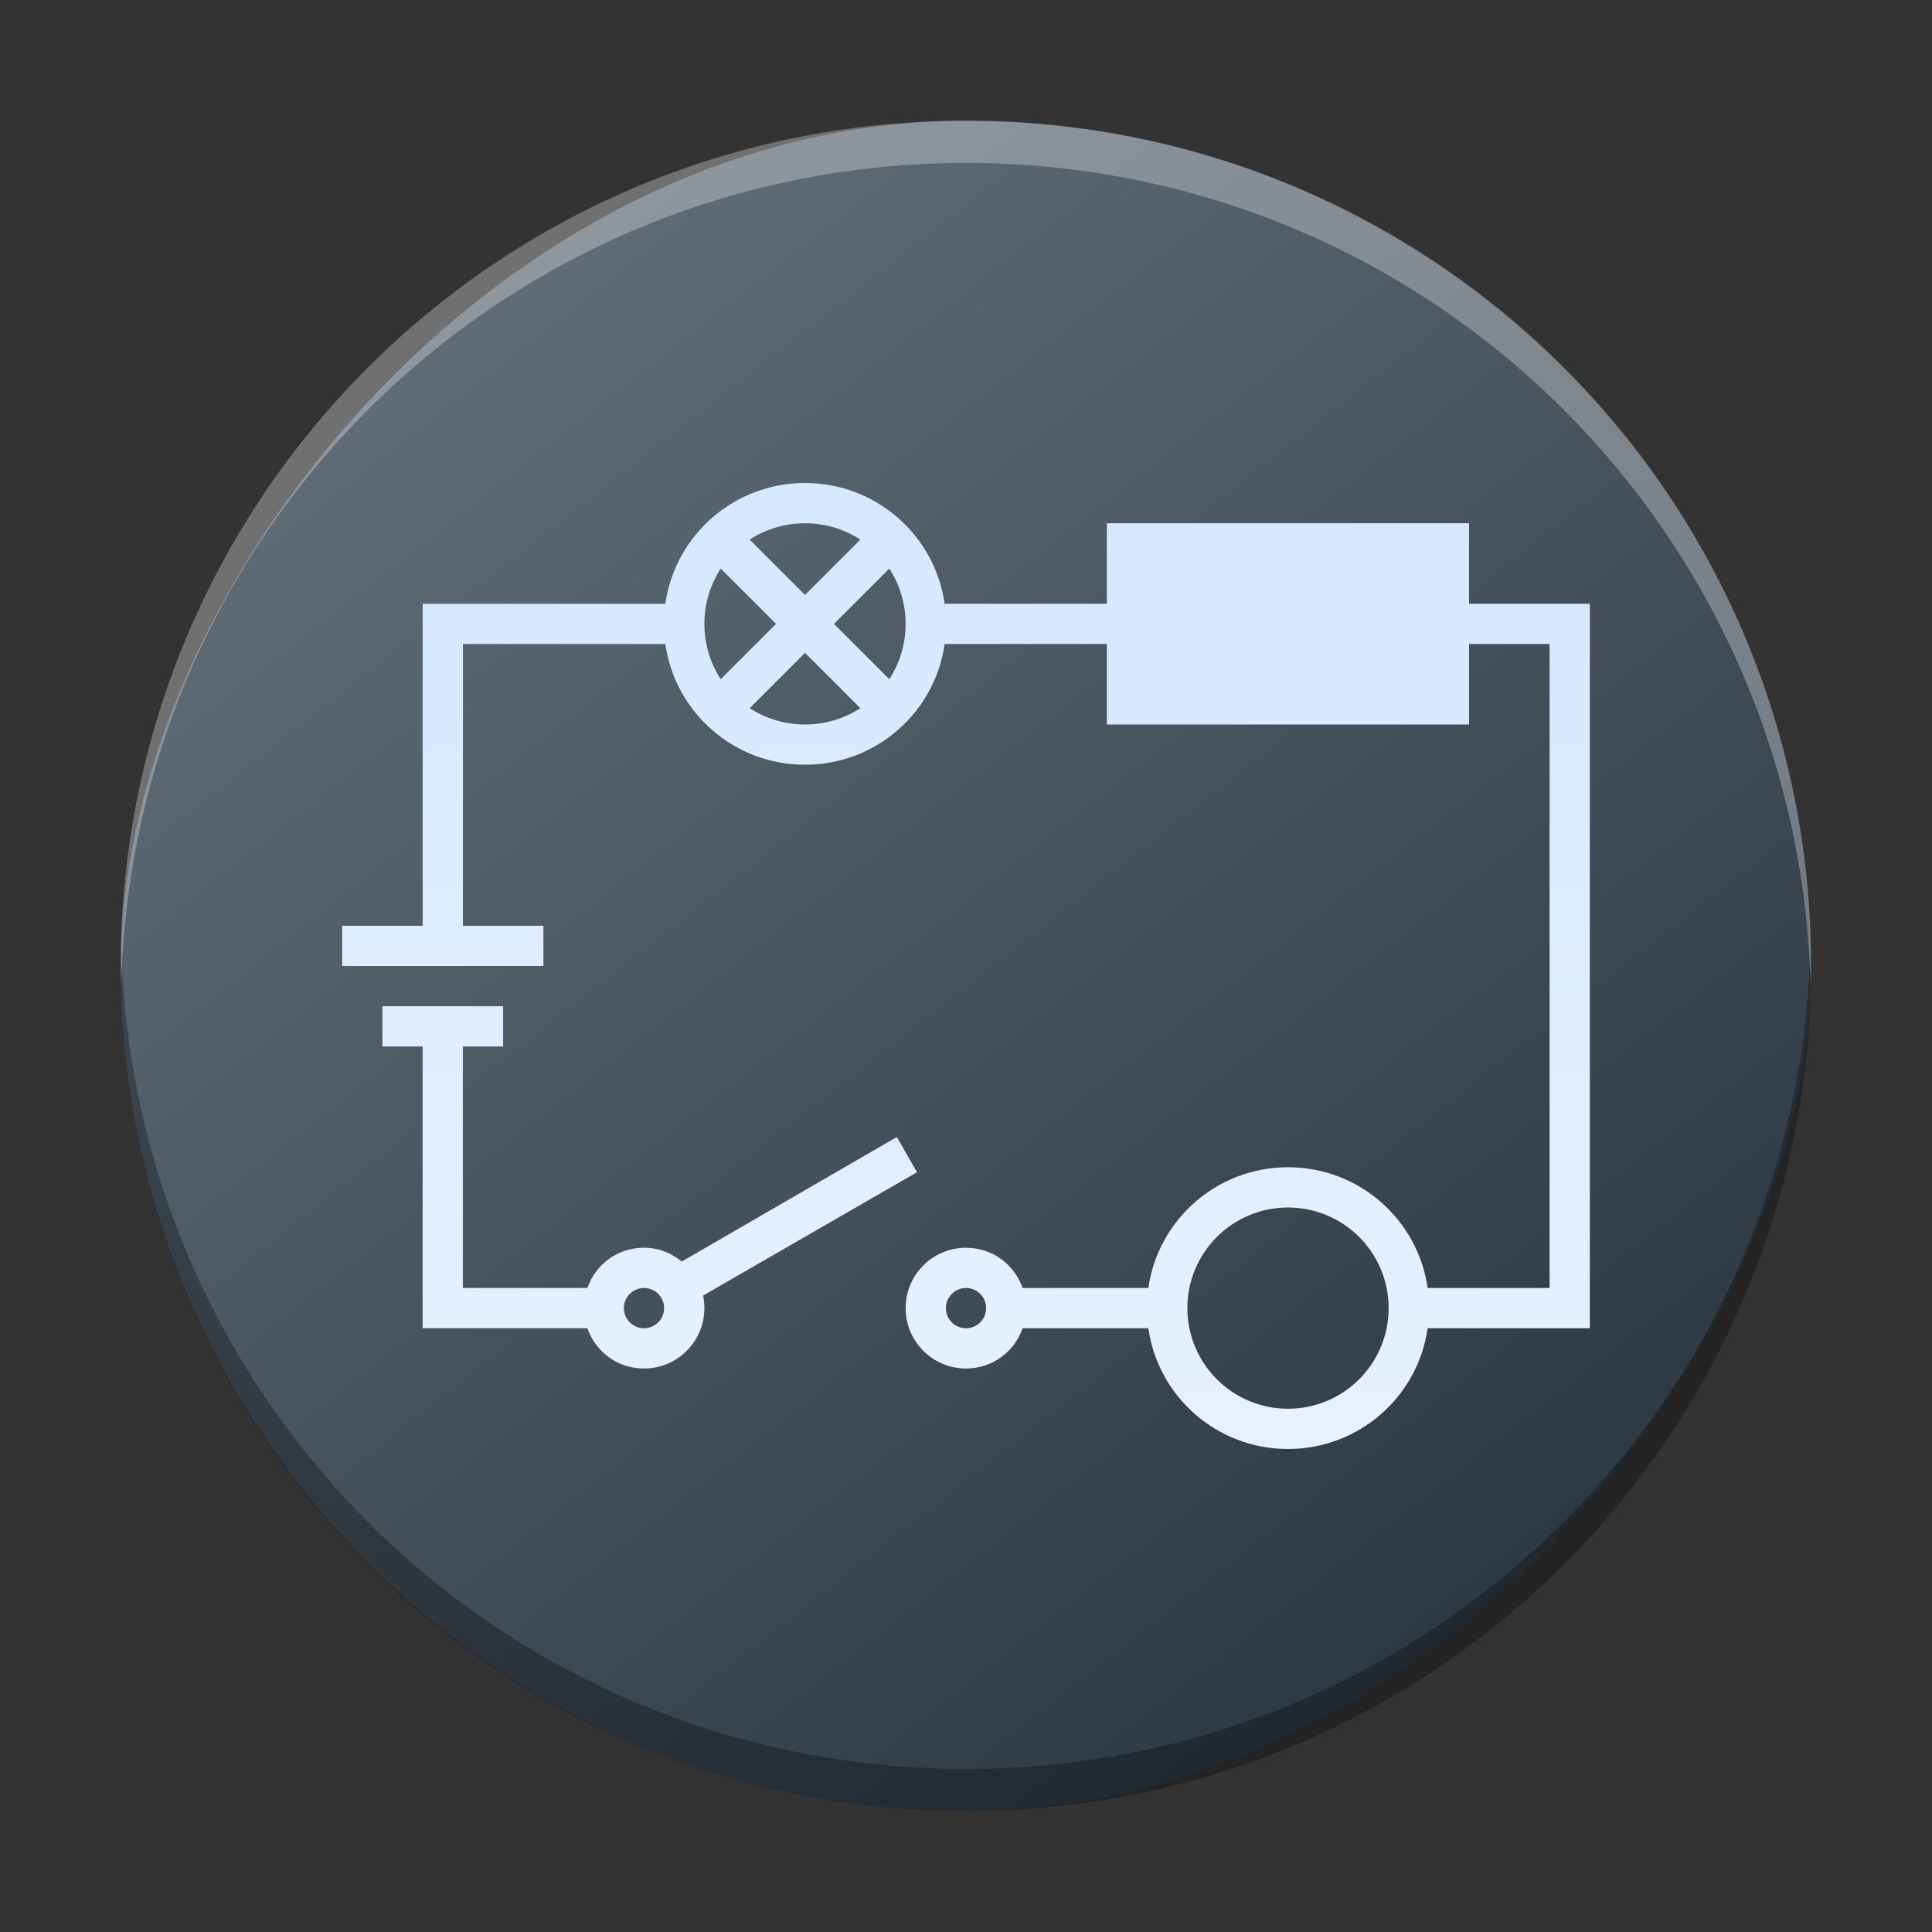 <?xml version="1.0" encoding="UTF-8" standalone="no"?>
<svg
   width="48"
   height="48"
   version="1.1"
   id="svg230"
   sodipodi:docname="qelectrotech.svg"
   inkscape:version="1.2.1 (9c6d41e410, 2022-07-14)"
   xmlns:inkscape="http://www.inkscape.org/namespaces/inkscape"
   xmlns:sodipodi="http://sodipodi.sourceforge.net/DTD/sodipodi-0.dtd"
   xmlns="http://www.w3.org/2000/svg"
   xmlns:svg="http://www.w3.org/2000/svg">
  <rect width="100%" height="100%" fill="#333333" stroke="none"/>
  <sodipodi:namedview
     id="namedview232"
     pagecolor="#ffffff"
     bordercolor="#666666"
     borderopacity="1.0"
     inkscape:showpageshadow="2"
     inkscape:pageopacity="0.0"
     inkscape:pagecheckerboard="0"
     inkscape:deskcolor="#d1d1d1"
     showgrid="false"
     inkscape:zoom="4.9166667"
     inkscape:cx="24"
     inkscape:cy="24"
     inkscape:window-width="1920"
     inkscape:window-height="1009"
     inkscape:window-x="0"
     inkscape:window-y="0"
     inkscape:window-maximized="1"
     inkscape:current-layer="svg230" />
  <defs
     id="defs216">
    <linearGradient
       id="a"
       y1="1048.9"
       y2="1007.82"
       gradientUnits="userSpaceOnUse"
       x2="0"
       gradientTransform="translate(0,-1004.36)">
      <stop
         stop-color="#3889e9"
         id="stop201" />
      <stop
         offset="1"
         stop-color="#5ea5fb"
         id="stop203" />
    </linearGradient>
    <linearGradient
       id="b"
       y1="513.38"
       x1="396.57"
       y2="531.38"
       gradientUnits="userSpaceOnUse"
       x2="412.57"
       gradientTransform="translate(-384.57,-499.38)">
      <stop
         stop-color="#292c2f"
         id="stop206" />
      <stop
         offset="1"
         stop-opacity="0"
         id="stop208" />
    </linearGradient>
    <linearGradient
       id="c"
       y1="534.8"
       y2="510.8"
       gradientUnits="userSpaceOnUse"
       x2="0"
       gradientTransform="translate(-373.789,-551.316)">
      <stop
         stop-color="#8cbdf8"
         id="stop211" />
      <stop
         offset="1"
         stop-color="#d5e8ff"
         id="stop213" />
    </linearGradient>
    <linearGradient
       gradientTransform="matrix(1.05,0,0,1.05,-452.985,-525.94)"
       gradientUnits="userSpaceOnUse"
       x2="426.695"
       y2="499.921"
       y1="547.675"
       id="a-6"
       x1="389.32">
      <stop
         stop-color="#18222a"
         style="stop-color:#1e2b35;stop-opacity:1"
         id="stop216" />
      <stop
         stop-color="#566069"
         offset="1"
         style="stop-color:#6d7983;stop-opacity:1"
         id="stop218" />
    </linearGradient>
    <linearGradient
       id="c-3"
       y1="534.8"
       y2="510.8"
       gradientUnits="userSpaceOnUse"
       x2="0"
       gradientTransform="translate(-384.07,-498.8)">
      <stop
         stop-color="#8cbdf8"
         id="stop211-6"
         offset="0"
         style="stop-color:#e7f1fd;stop-opacity:1;" />
      <stop
         offset="1"
         stop-color="#d5e8ff"
         id="stop213-7" />
    </linearGradient>
  </defs>
  <rect
     width="41.999"
     x="-44.999"
     y="3.002"
     rx="20.999"
     height="41.996"
     transform="scale(-1,1)"
     style="display:inline;overflow:visible;fill:url(#a-6);stroke-width:2.94;stroke-opacity:0.55"
     id="rect223"
     ry="20.998" />
  <path
     style="display:inline;overflow:visible;opacity:0.3;fill:#000000;fill-opacity:1;stroke-width:2.94;stroke-opacity:0.55"
     d="m 3.012,23.475 c -0.004,0.175 -0.013,0.349 -0.013,0.525 0,11.633 9.366,20.998 20.999,20.998 11.634,0 20.999,-9.365 20.999,-20.998 0,-0.176 -0.008,-0.349 -0.013,-0.525 -0.277,11.388 -9.534,20.473 -20.987,20.473 -11.457,0 -20.709,-9.085 -20.987,-20.473"
     id="path225" />
  <path
     d="m 3.012,24.521 c -0.004,-0.175 -0.013,-0.348 -0.013,-0.525 0,-11.633 9.366,-20.998 20.999,-20.998 11.634,0 20.999,9.365 20.999,20.998 0,0.176 -0.008,0.35 -0.013,0.525 -0.277,-11.388 -9.534,-20.473 -20.987,-20.473 -11.457,0 -20.709,9.085 -20.987,20.473"
     style="display:inline;overflow:visible;opacity:0.3;fill:#ffffff;fill-opacity:1;stroke-width:2.94;stroke-opacity:0.55"
     id="path229" />
  <path
     color="#000000"
     stroke-width="2"
     d="m 20,12 c -1.765,0 -3.229,1.301 -3.469,3 h -6.03 v 8 h -2 v 1 h 5 v -1 h -2 v -7 h 5.03 c 0.24,1.699 1.703,3 3.469,3 1.765,0 3.229,-1.301 3.469,-3 h 4.03 v 2 h 9 v -2 h 2 v 16 h -3.03 C 35.229,30.301 33.766,29 32,29 c -1.765,0 -3.229,1.301 -3.469,3 H 25.406 C 25.202,31.414 24.656,31 24,31 c -0.828,0 -1.5,0.672 -1.5,1.5 0,0.828 0.672,1.5 1.5,1.5 0.656,0 1.202,-0.414 1.406,-1 h 3.125 c 0.24,1.699 1.703,3 3.469,3 1.765,0 3.229,-1.301 3.469,-3 h 4.03 V 15 h -3 v -2 h -9 v 2 h -4.03 C 23.229,13.301 21.766,12 20,12 m 0,1 c 0.503,0 0.983,0.15 1.375,0.406 L 20,14.781 18.625,13.406 C 19.017,13.15 19.497,13 20,13 m -2.094,1.125 1.375,1.375 -1.375,1.375 C 17.65,16.483 17.5,16.003 17.5,15.5 c 0,-0.503 0.15,-0.983 0.406,-1.375 m 4.188,0 c 0.256,0.392 0.406,0.872 0.406,1.375 0,0.503 -0.15,0.983 -0.406,1.375 L 20.719,15.5 Z M 20,16.219 21.375,17.594 C 20.983,17.85 20.503,18 20,18 19.497,18 19.017,17.85 18.625,17.594 Z M 9.5,25 v 1 h 1 v 7 h 4.094 c 0.204,0.586 0.75,1 1.406,1 0.828,0 1.5,-0.672 1.5,-1.5 0,-0.104 -0.011,-0.215 -0.031,-0.313 l 5.313,-3.063 -0.5,-0.875 -5.344,3.094 C 16.68,31.134 16.359,30.999 16,30.999 c -0.656,0 -1.202,0.414 -1.406,1 H 11.5 v -6 h 1 v -1 z M 32,30 c 1.381,0 2.5,1.119 2.5,2.5 0,1.381 -1.119,2.5 -2.5,2.5 -1.381,0 -2.5,-1.119 -2.5,-2.5 0,-1.381 1.119,-2.5 2.5,-2.5 m -16,2 c 0.276,0 0.5,0.224 0.5,0.5 0,0.276 -0.224,0.5 -0.5,0.5 -0.276,0 -0.5,-0.224 -0.5,-0.5 0,-0.276 0.224,-0.5 0.5,-0.5 m 8,0 c 0.276,0 0.5,0.224 0.5,0.5 0,0.276 -0.224,0.5 -0.5,0.5 -0.276,0 -0.5,-0.224 -0.5,-0.5 0,-0.276 0.224,-0.5 0.5,-0.5"
     id="path226-5"
     style="fill:url(#c-3);fill-rule:evenodd" />
</svg>
